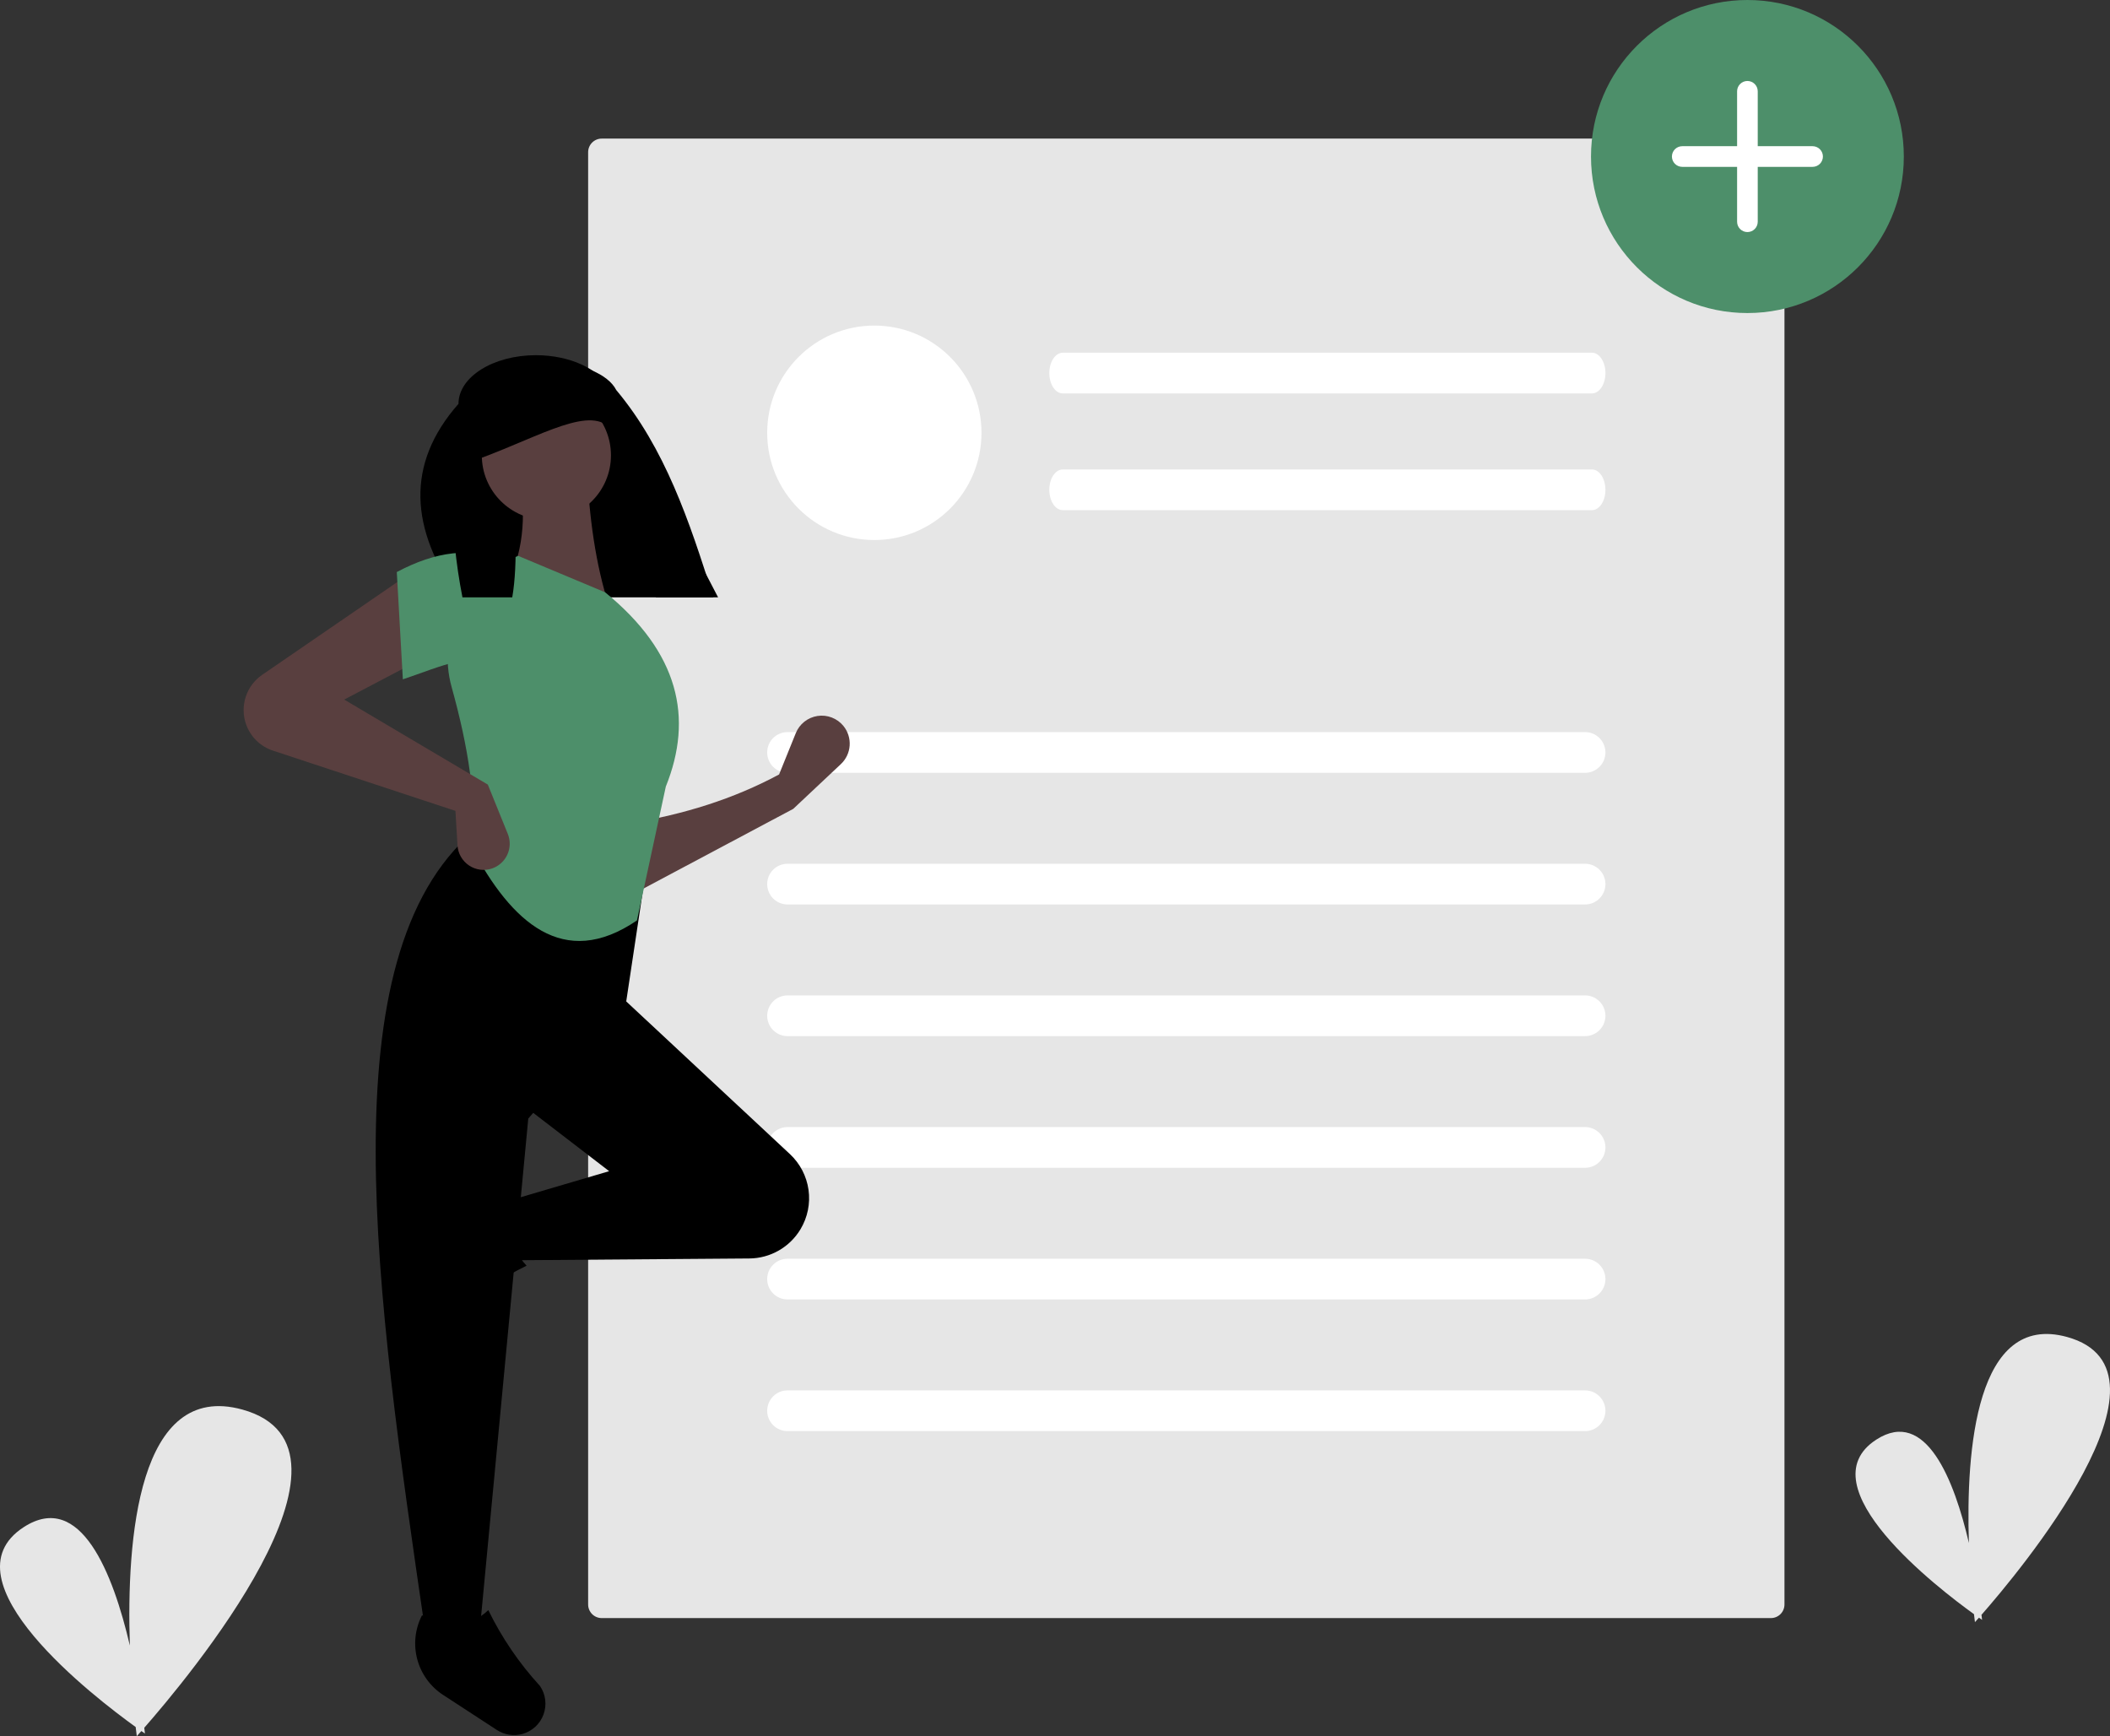<svg width="271" height="223" viewBox="0 0 271 223" fill="none" xmlns="http://www.w3.org/2000/svg">
<rect x="0" y="0" width="271" height="223" fill="#333333" stroke="none"/>
<g clip-path="url(#clip0)">
<path d="M254.495 207.412C259.15 202.112 281.067 176.027 265.489 171.727C253.789 168.497 252.486 186.267 252.878 198.191C251.005 190.157 247.369 180.772 240.981 184.913C231.774 190.881 249.025 204.088 253.531 207.33C253.605 207.989 253.654 208.355 253.654 208.355C253.654 208.355 253.839 208.154 254.168 207.782C254.426 207.963 254.569 208.06 254.569 208.06C254.569 208.06 254.545 207.826 254.495 207.412Z" fill="#E6E6E6"/>
<path d="M18.53 221.919C23.861 215.849 48.964 185.973 31.122 181.048C17.721 177.349 16.228 197.701 16.678 211.359C14.532 202.157 10.368 191.408 3.051 196.15C-7.493 202.986 12.265 218.112 17.426 221.825C17.511 222.58 17.567 223 17.567 223C17.567 223 17.778 222.769 18.156 222.344C18.451 222.55 18.615 222.661 18.615 222.661C18.615 222.661 18.587 222.394 18.53 221.919Z" fill="#E6E6E6"/>
<path d="M77.281 17.802C76.819 17.802 76.376 17.986 76.049 18.313C75.723 18.64 75.539 19.083 75.538 19.545V206.09C75.539 206.552 75.723 206.995 76.049 207.322C76.376 207.649 76.819 207.833 77.281 207.833H227.448C227.91 207.833 228.352 207.649 228.679 207.322C229.006 206.995 229.189 206.552 229.19 206.09V19.545C229.189 19.083 229.006 18.64 228.679 18.313C228.352 17.986 227.91 17.802 227.448 17.802H77.281Z" fill="#E6E6E6"/>
<path d="M203.581 99.263H101.147C100.454 99.263 99.789 98.987 99.299 98.496C98.809 98.006 98.534 97.341 98.534 96.647C98.534 95.954 98.809 95.289 99.299 94.798C99.789 94.308 100.454 94.032 101.147 94.032H203.581C204.274 94.032 204.939 94.308 205.429 94.798C205.919 95.289 206.195 95.954 206.195 96.647C206.195 97.341 205.919 98.006 205.429 98.496C204.939 98.987 204.274 99.263 203.581 99.263Z" fill="white"/>
<path d="M204.461 50.534H136.503C135.545 50.534 134.769 49.363 134.769 47.919C134.769 46.475 135.545 45.304 136.503 45.304H204.461C205.418 45.304 206.195 46.475 206.195 47.919C206.195 49.363 205.418 50.534 204.461 50.534Z" fill="white"/>
<path d="M204.461 65.527H136.503C135.545 65.527 134.769 64.357 134.769 62.912C134.769 61.468 135.545 60.297 136.503 60.297H204.461C205.418 60.297 206.195 61.468 206.195 62.912C206.195 64.357 205.418 65.527 204.461 65.527Z" fill="white"/>
<path d="M203.581 116.173H101.147C100.454 116.173 99.789 115.898 99.299 115.408C98.809 114.917 98.534 114.252 98.534 113.558C98.534 112.865 98.809 112.2 99.299 111.709C99.789 111.219 100.454 110.943 101.147 110.943H203.581C204.274 110.943 204.939 111.219 205.429 111.709C205.919 112.2 206.195 112.865 206.195 113.558C206.195 114.252 205.919 114.917 205.429 115.408C204.939 115.898 204.274 116.173 203.581 116.173Z" fill="white"/>
<path d="M203.581 133.084H101.147C100.454 133.084 99.789 132.809 99.299 132.319C98.809 131.828 98.534 131.163 98.534 130.469C98.534 129.776 98.809 129.111 99.299 128.62C99.789 128.13 100.454 127.854 101.147 127.854H203.581C204.274 127.854 204.939 128.13 205.429 128.62C205.919 129.111 206.195 129.776 206.195 130.469C206.195 131.163 205.919 131.828 205.429 132.319C204.939 132.809 204.274 133.084 203.581 133.084V133.084Z" fill="white"/>
<path d="M203.581 149.996H101.147C100.454 149.996 99.789 149.72 99.299 149.23C98.809 148.739 98.534 148.074 98.534 147.38C98.534 146.687 98.809 146.022 99.299 145.531C99.789 145.041 100.454 144.765 101.147 144.765H203.581C204.274 144.765 204.939 145.041 205.429 145.531C205.919 146.022 206.195 146.687 206.195 147.38C206.195 148.074 205.919 148.739 205.429 149.23C204.939 149.72 204.274 149.996 203.581 149.996Z" fill="white"/>
<path d="M203.581 166.907H101.147C100.454 166.907 99.789 166.631 99.299 166.141C98.809 165.65 98.534 164.985 98.534 164.292C98.534 163.598 98.809 162.933 99.299 162.442C99.789 161.952 100.454 161.677 101.147 161.677H203.581C204.274 161.677 204.939 161.952 205.429 162.442C205.919 162.933 206.195 163.598 206.195 164.292C206.195 164.985 205.919 165.65 205.429 166.141C204.939 166.631 204.274 166.907 203.581 166.907Z" fill="white"/>
<path d="M203.581 183.818H101.147C100.454 183.818 99.789 183.542 99.299 183.052C98.809 182.561 98.534 181.896 98.534 181.203C98.534 180.509 98.809 179.844 99.299 179.353C99.789 178.863 100.454 178.587 101.147 178.587H203.581C204.274 178.587 204.939 178.863 205.429 179.353C205.919 179.844 206.195 180.509 206.195 181.203C206.195 181.896 205.919 182.561 205.429 183.052C204.939 183.542 204.274 183.818 203.581 183.818Z" fill="white"/>
<path d="M112.296 69.363C119.897 69.363 126.059 63.197 126.059 55.59C126.059 47.983 119.897 41.817 112.296 41.817C104.696 41.817 98.534 47.983 98.534 55.59C98.534 63.197 104.696 69.363 112.296 69.363Z" fill="white"/>
<path d="M101.88 103.895L81.358 114.814L81.098 105.715C87.796 104.595 94.169 102.647 100.062 99.475L102.208 94.168C102.442 93.59 102.822 93.082 103.311 92.695C103.8 92.309 104.382 92.056 104.998 91.962C105.614 91.867 106.244 91.935 106.826 92.158C107.408 92.382 107.923 92.752 108.318 93.234V93.234C108.897 93.94 109.187 94.839 109.128 95.75C109.069 96.66 108.666 97.515 108.002 98.14L101.88 103.895Z" fill="#593F3F"/>
<path d="M51.735 166.938C51.585 166.388 51.553 165.813 51.642 165.251C51.73 164.688 51.936 164.15 52.247 163.673L56.755 156.749C57.822 155.111 59.458 153.928 61.346 153.43C63.235 152.931 65.241 153.152 66.976 154.051V154.051C65.081 157.278 65.345 160.109 67.63 162.57C64.083 164.303 60.805 166.54 57.897 169.211C57.366 169.573 56.756 169.803 56.119 169.882C55.481 169.96 54.834 169.885 54.231 169.663C53.628 169.44 53.087 169.077 52.653 168.603C52.219 168.129 51.904 167.558 51.735 166.938V166.938Z" fill="black"/>
<path d="M102.815 157.885C102.133 159.022 101.17 159.966 100.019 160.624C98.867 161.282 97.566 161.633 96.24 161.643L66.29 161.87L64.991 154.331L78.24 150.431L67.07 141.852L79.279 127.553L101.456 148.238C102.752 149.447 103.594 151.065 103.842 152.821C104.089 154.576 103.727 156.364 102.815 157.885V157.885Z" fill="black"/>
<path d="M61.614 209.446H54.6C48.302 166.246 41.892 122.924 60.835 106.754L83.176 110.394L80.318 129.373L67.849 143.672L61.614 209.446Z" fill="black"/>
<path d="M67.083 222.72C66.534 222.87 65.959 222.901 65.397 222.813C64.835 222.725 64.298 222.518 63.821 222.208L56.902 217.696C55.265 216.629 54.083 214.992 53.585 213.102C53.086 211.212 53.307 209.204 54.205 207.468V207.468C57.43 209.364 60.259 209.099 62.718 206.812C64.45 210.362 66.685 213.643 69.354 216.553C69.716 217.084 69.946 217.694 70.024 218.332C70.103 218.971 70.028 219.618 69.806 220.222C69.584 220.825 69.221 221.366 68.747 221.801C68.273 222.235 67.703 222.55 67.083 222.72Z" fill="black"/>
<path d="M92.23 76.729H58.886C52.729 68.011 52.006 59.674 58.886 51.87C58.886 48.419 63.34 45.622 68.834 45.622H68.834C73.137 45.622 76.953 47.36 78.29 49.93L92.23 76.729Z" fill="black"/>
<path d="M78.24 77.897L65.251 74.777C67.408 70.358 67.586 65.441 66.55 60.218L75.383 59.958C75.659 66.452 76.497 72.52 78.24 77.897Z" fill="#593F3F"/>
<path d="M81.81 118.222C72.354 124.67 65.673 118.443 60.575 108.834C61.283 102.955 60.136 95.919 58.012 88.274C57.067 84.902 57.42 81.298 59 78.173C60.581 75.049 63.275 72.631 66.55 71.397V71.397L77.721 76.077C87.206 83.814 89.073 92.195 85.514 101.035L81.81 118.222Z" fill="#4D8F6A"/>
<path d="M54.6 84.396L44.209 89.856L62.653 100.775L65.22 107.11C65.391 107.533 65.474 107.987 65.465 108.443C65.456 108.899 65.353 109.348 65.165 109.764C64.976 110.179 64.704 110.552 64.367 110.859C64.03 111.166 63.634 111.401 63.203 111.549V111.549C62.713 111.718 62.19 111.772 61.676 111.705C61.162 111.638 60.671 111.453 60.24 111.165C59.809 110.876 59.451 110.492 59.194 110.042C58.937 109.592 58.787 109.088 58.756 108.57L58.497 104.155L35.054 96.413C34.264 96.152 33.544 95.715 32.948 95.134C32.352 94.553 31.896 93.844 31.614 93.061V93.061C31.203 91.92 31.183 90.674 31.555 89.519C31.927 88.365 32.671 87.366 33.671 86.68L52.522 73.737L54.6 84.396Z" fill="#593F3F"/>
<path d="M64.991 85.436C60.657 83.535 56.717 85.6 51.742 87.256L50.963 73.477C55.902 70.843 60.611 70.132 64.991 72.177V85.436Z" fill="#4D8F6A"/>
<path d="M91.619 76.729H84.264C79.687 68.278 79.895 53.348 70.057 56.675C63.736 52.921 67.363 67.654 65.791 76.729H59.396C57.658 67.862 57.633 58.977 59.678 51.751C59.697 51.278 59.816 50.814 60.027 50.39C60.238 49.965 60.536 49.591 60.902 49.29C61.219 48.998 61.562 48.737 61.928 48.509C64.188 47.084 65.706 46.273 69.007 46.273C70.856 46.269 72.695 46.522 74.473 47.025C74.704 47.093 74.933 47.165 75.154 47.242C75.458 47.346 75.751 47.46 76.032 47.582C77.476 48.203 78.612 49.045 79.149 50.098C85.374 57.527 88.551 66.9 91.619 76.729Z" fill="black"/>
<path d="M70.175 66.783C74.756 66.783 78.469 63.068 78.469 58.484C78.469 53.9 74.756 50.185 70.175 50.185C65.595 50.185 61.883 53.9 61.883 58.484C61.883 63.068 65.595 66.783 70.175 66.783Z" fill="#593F3F"/>
<path d="M78.587 55.283C76.092 51.88 69.586 55.939 61.764 58.84V50.777C68.198 47.943 71.95 47.125 76.218 50.066L78.587 55.283Z" fill="black"/>
<path d="M224.431 40.209C235.526 40.209 244.52 31.208 244.52 20.105C244.52 9.001 235.526 0 224.431 0C213.336 0 204.342 9.001 204.342 20.105C204.342 31.208 213.336 40.209 224.431 40.209Z" fill="#4D8F6A"/>
<path d="M216.061 18.778C215.709 18.778 215.372 18.918 215.123 19.166C214.875 19.415 214.735 19.753 214.735 20.105C214.735 20.456 214.875 20.794 215.123 21.043C215.372 21.291 215.709 21.431 216.061 21.431H223.106V28.481C223.106 28.833 223.245 29.171 223.494 29.419C223.742 29.668 224.08 29.808 224.431 29.808C224.783 29.808 225.12 29.668 225.369 29.419C225.617 29.171 225.757 28.833 225.757 28.481V21.431H232.802C233.153 21.431 233.49 21.291 233.739 21.043C233.988 20.794 234.127 20.456 234.127 20.105C234.127 19.753 233.988 19.415 233.739 19.166C233.49 18.918 233.153 18.778 232.802 18.778H225.757V11.728C225.757 11.376 225.617 11.038 225.369 10.79C225.12 10.541 224.783 10.401 224.431 10.401C224.08 10.401 223.742 10.541 223.494 10.79C223.245 11.038 223.106 11.376 223.106 11.728V18.778H216.061Z" fill="white"/>
</g>
<defs>
<clipPath id="clip0">
<rect width="271" height="223" fill="white"/>
</clipPath>
</defs>
</svg>
